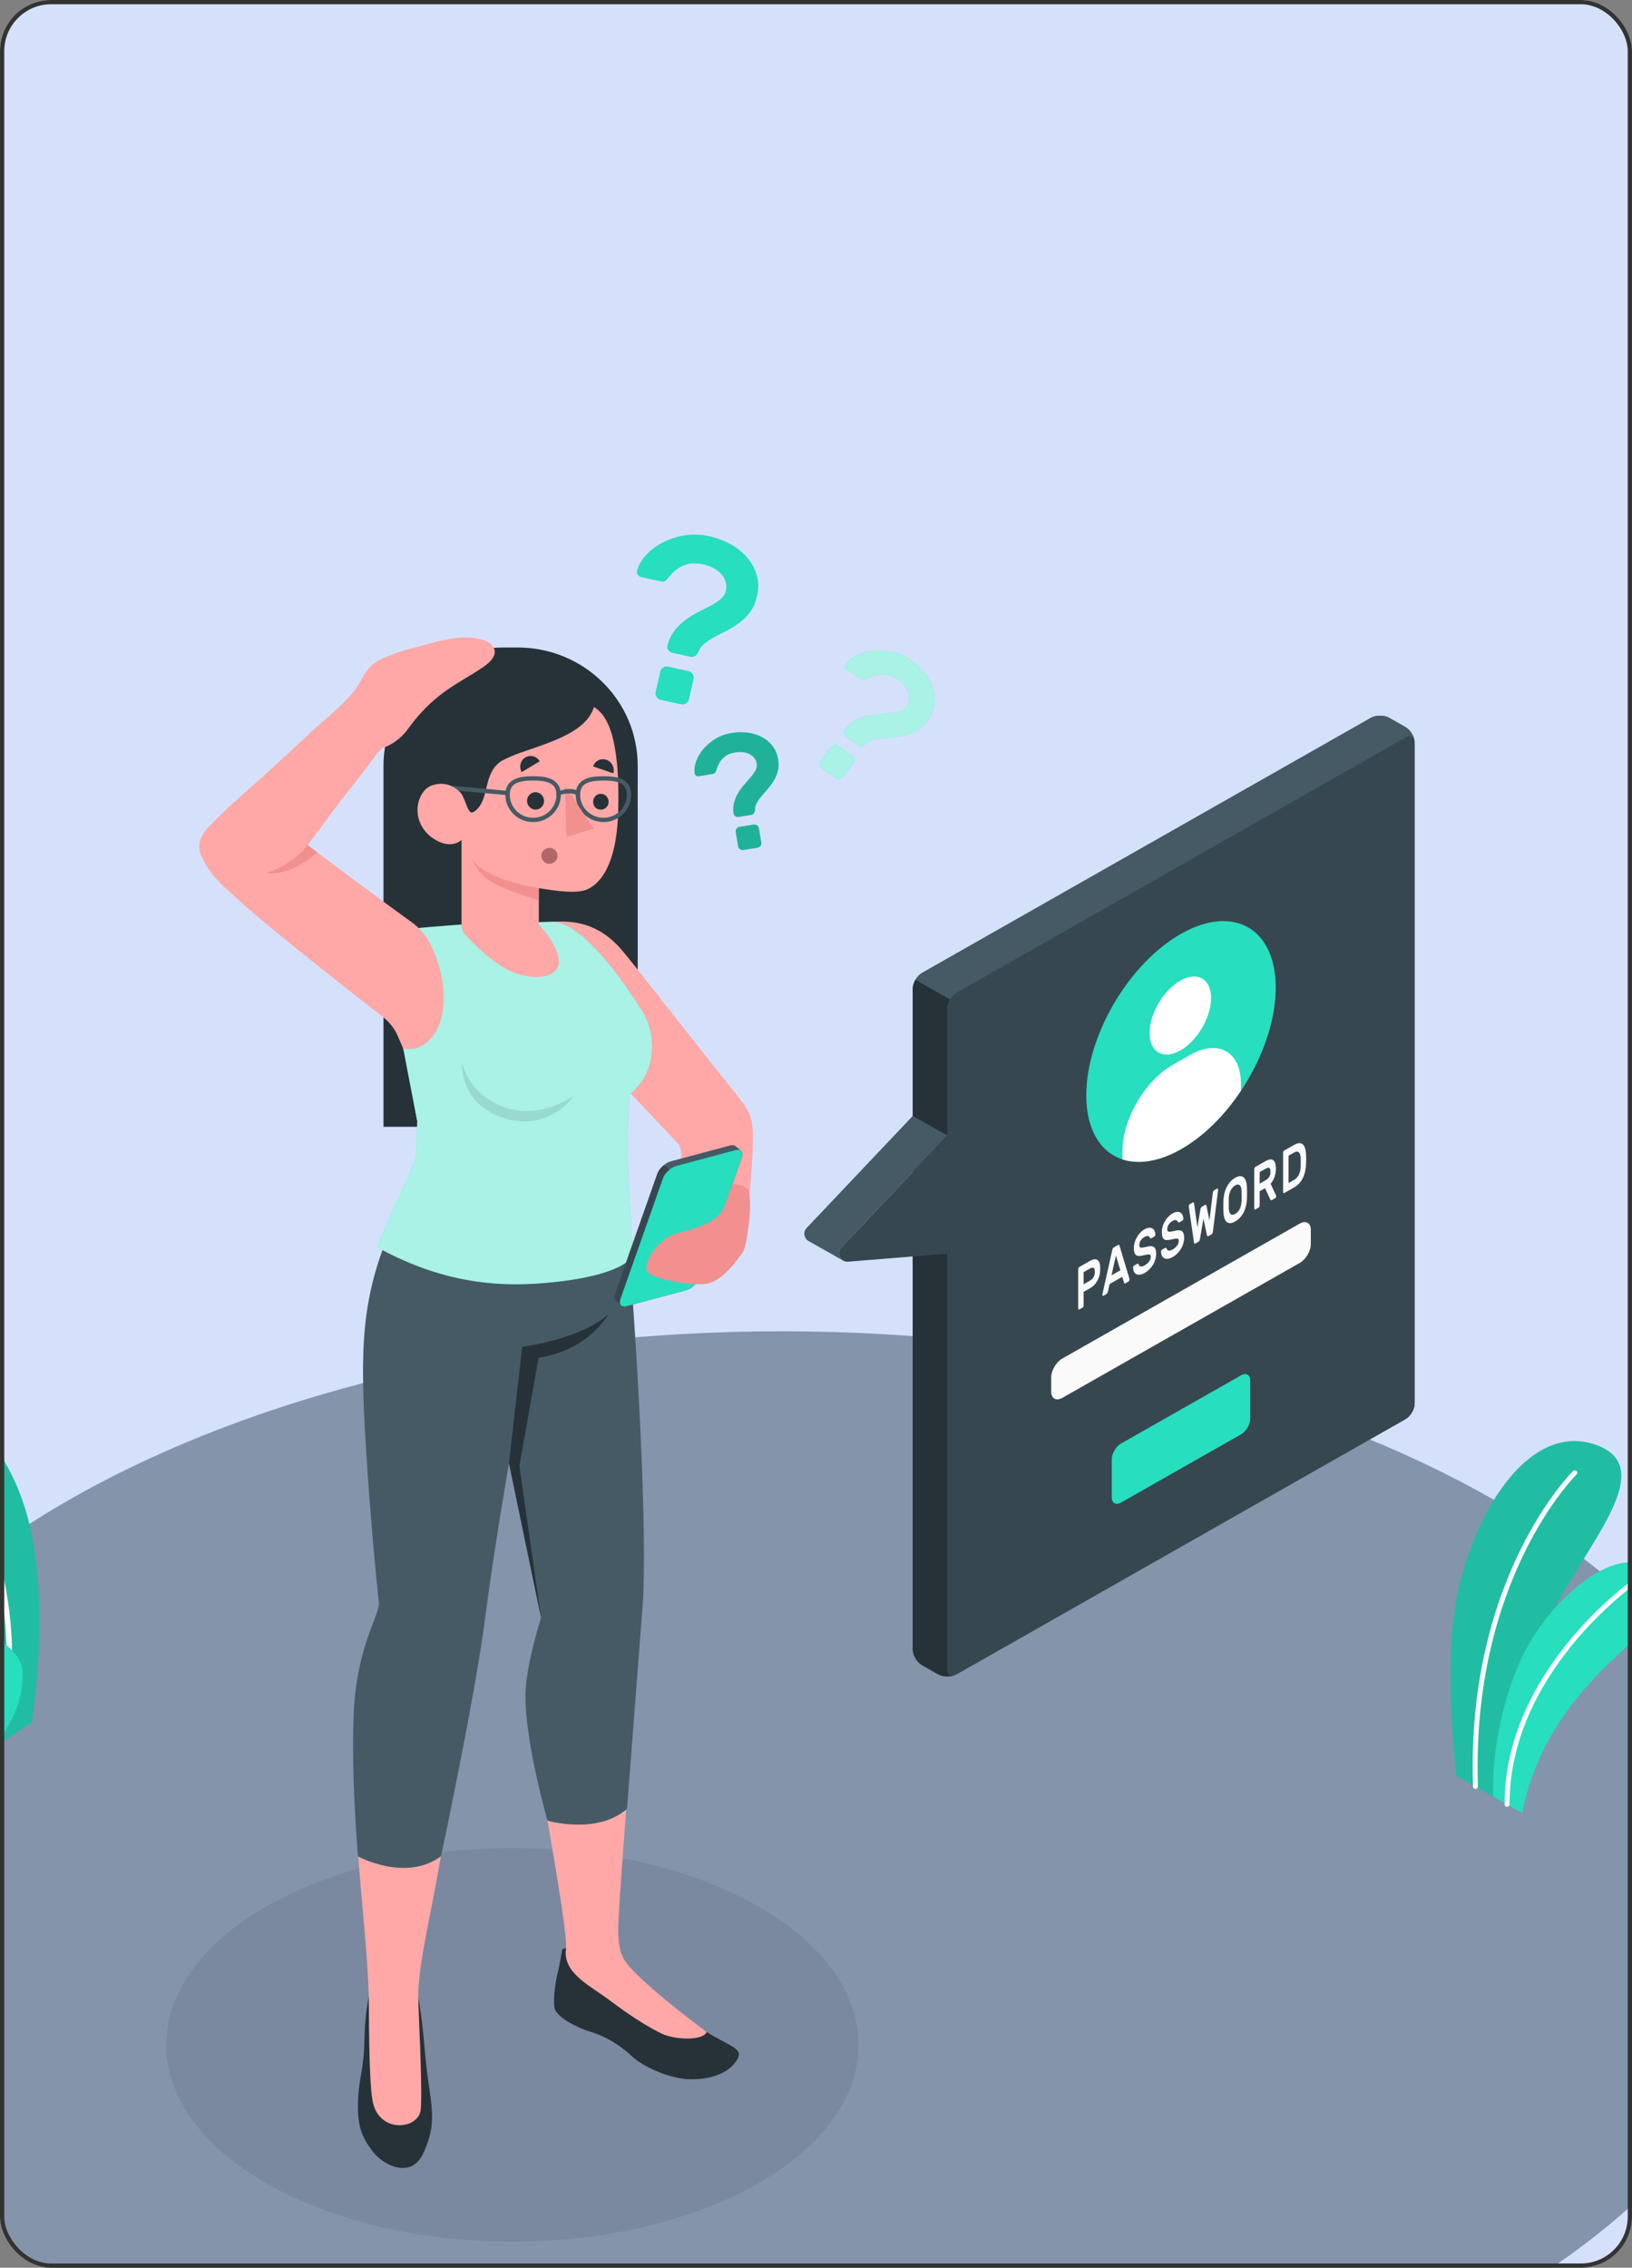 <svg width="383" height="532" viewBox="0 0 383 532" fill="none" xmlns="http://www.w3.org/2000/svg">
<rect x="0" y="0" width="383" height="532" fill="#808080" stroke="none"/>
<g clip-path="url(#clip0_330_1027)">
<rect width="383" height="532" rx="12" fill="#D5E1FB"/>
<g clip-path="url(#clip1_330_1027)">
<path d="M183.41 580C313.523 580 419 520.077 419 446.158C419 372.24 313.523 312.317 183.41 312.317C53.297 312.317 -52.18 372.24 -52.18 446.158C-52.18 520.077 53.297 580 183.41 580Z" fill="#8494AB"/>
<path d="M120.247 525.868C165.115 525.868 201.488 505.205 201.488 479.715C201.488 454.225 165.115 433.561 120.247 433.561C75.379 433.561 39.006 454.225 39.006 479.715C39.006 505.205 75.379 525.868 120.247 525.868Z" fill="#7A899F"/>
<path d="M351.276 421.973L341.75 416.561C341.75 416.561 339.416 396.485 340.969 380.938C343.15 359.091 357.489 332.803 374.595 338.977C391.7 345.151 366.752 367.4 361.199 385.931C355.645 404.46 351.276 421.973 351.276 421.973Z" fill="#27DEBF"/>
<path opacity="0.15" d="M351.276 421.973L341.75 416.561C341.75 416.561 339.416 396.485 340.969 380.938C343.15 359.091 357.489 332.803 374.595 338.977C391.7 345.151 366.752 367.4 361.199 385.931C355.645 404.46 351.276 421.973 351.276 421.973Z" fill="black"/>
<path d="M346.266 419.695C346.272 419.695 346.279 419.695 346.286 419.695C346.604 419.684 346.854 419.422 346.843 419.108C345.17 370.564 369.728 346.145 369.976 345.905C370.203 345.685 370.206 345.326 369.982 345.103C369.756 344.88 369.391 344.877 369.166 345.098C368.914 345.343 344 370.112 345.689 419.148C345.7 419.453 345.956 419.695 346.266 419.695Z" fill="white"/>
<path d="M357.265 425.348L350.486 421.496C350.486 421.496 349.333 407.72 356.197 390.985C362.172 376.416 376.999 364.33 384.456 366.87C391.913 369.409 391.728 374.613 388.092 380.071C384.457 385.529 362.338 398.539 357.265 425.348Z" fill="#27DEBF"/>
<path d="M353.69 423.883H353.693C354.011 423.882 354.269 423.628 354.267 423.314C354.133 392.621 383.421 371.876 383.717 371.67C383.977 371.489 384.039 371.136 383.854 370.879C383.672 370.624 383.313 370.561 383.05 370.745C382.75 370.953 352.976 392.042 353.113 423.32C353.115 423.632 353.372 423.883 353.69 423.883Z" fill="white"/>
<path d="M-1.34 409.912L7.456 404.071C7.456 404.071 11.328 381.393 7.731 361.474C2.673 333.469 -16.955 324.149 -23.959 327.076C-30.963 330.002 -32.46 338.355 -19.392 354.344C-11.682 363.777 -1.61 383.838 -1.34 409.912Z" fill="#27DEBF"/>
<g opacity="0.15">
<path d="M-1.34 409.912L7.456 404.071C7.456 404.071 11.328 381.393 7.731 361.474C2.673 333.469 -16.955 324.149 -23.959 327.076C-30.963 330.002 -32.46 338.355 -19.392 354.344C-11.682 363.777 -1.61 383.838 -1.34 409.912Z" fill="black"/>
</g>
<path d="M1.681 398.694C1.651 398.694 1.622 398.693 1.593 398.689C1.244 398.648 0.993 398.337 1.035 397.992C4.212 371.623 -7.101 343.014 -19.405 331.632C-19.661 331.395 -19.674 330.997 -19.432 330.745C-19.19 330.495 -18.787 330.48 -18.531 330.718C-6.003 342.309 5.526 371.382 2.301 398.14C2.262 398.455 1.993 398.688 1.681 398.694Z" fill="white"/>
<path d="M-24.38 425.205C-25.776 426.03 -29.857 423.051 -30.986 422.336C-32.919 421.113 -34.5 419.357 -35.567 417.359C-36.808 415.032 -37.159 412.522 -36.836 409.917C-36.668 408.566 -36.311 407.245 -35.955 405.93C-35.605 404.639 -35.255 403.348 -34.905 402.056C-34.56 400.782 -34.211 399.465 -34.407 398.161C-34.801 395.532 -37.214 393.733 -39.406 392.181C-41.83 390.466 -44.363 388.19 -44.412 385.017C-44.45 382.57 -43.206 380.273 -41.703 378.323C-40.199 376.373 -38.404 374.642 -37.051 372.588C-36.077 371.109 -35.328 369.38 -35.526 367.628C-35.649 366.54 -36.128 365.521 -36.677 364.57C-37.856 362.526 -39.394 360.663 -40.223 358.459C-41.052 356.256 -40.994 353.494 -39.265 351.873C-37.846 350.543 -35.703 350.321 -33.746 350.41C-31.935 350.494 -30.152 351.263 -28.553 352.099C-23.381 354.801 -20.343 360.709 -14.871 362.76C-12.76 363.551 -10.462 363.69 -8.268 364.217C-6.074 364.743 -3.826 365.798 -2.776 367.766C-0.706 371.646 -4.31 376.544 -2.827 380.676C-1.515 384.333 2.147 385.672 4.253 388.949C5.174 390.383 5.413 392.056 5.302 393.749C5.114 396.615 4.73 398.722 3.398 401.929C2.297 404.58 -0.973 409.673 -0.973 409.673C-0.973 409.673 -24.167 425.078 -24.38 425.205Z" fill="#27DEBF"/>
<path d="M220.159 392.789L216.365 390.631C215.17 389.951 214.201 388.299 214.201 386.94L214.2 231.943C214.2 230.585 215.169 228.932 216.365 228.253L321.71 168.407C322.906 167.728 324.844 167.728 326.04 168.407L329.835 170.562C331.031 171.241 332 172.893 332 174.252V329.247C332 330.606 331.031 332.258 329.835 332.937L224.488 392.789C223.293 393.469 221.354 393.468 220.159 392.789Z" fill="#455A64"/>
<path d="M331.982 173.905C331.832 172.803 330.922 172.4 329.832 173.02L224.492 232.876C223.892 233.221 223.362 233.791 222.962 234.461L214.832 229.846C215.222 229.176 215.762 228.596 216.362 228.251L321.712 168.405C322.902 167.726 324.842 167.726 326.042 168.405L329.832 170.56C330.932 171.179 331.842 172.626 331.982 173.905Z" fill="#455A64"/>
<path d="M224.122 392.96C222.922 393.462 221.242 393.403 220.162 392.793L216.362 390.628C215.172 389.949 214.202 388.296 214.202 386.938V231.941C214.202 231.263 214.442 230.515 214.832 229.846L222.962 234.461C222.562 235.13 222.322 235.887 222.322 236.566V391.563C222.322 392.783 223.102 393.344 224.122 392.96Z" fill="#263238"/>
<path d="M222.323 236.564V391.56C222.323 392.919 223.292 393.469 224.488 392.79L329.835 332.938C331.031 332.259 332 330.607 332 329.248V174.251C332 172.892 331.031 172.342 329.835 173.021L224.488 232.874C223.293 233.553 222.323 235.205 222.323 236.564Z" fill="#37474F"/>
<path d="M197.722 295.646C196.362 294.849 190.052 291.316 189.722 291.129C188.722 290.529 188.362 289.073 189.292 288.089L214.202 261.796L222.322 266.381L197.422 292.684C196.522 293.628 196.812 294.996 197.722 295.646Z" fill="#455A64"/>
<path d="M222.324 266.385L197.419 292.681C196.171 293.998 197.225 296.137 199.049 295.989L222.324 294.103V266.385Z" fill="#37474F"/>
<path d="M277.161 219.071C289.439 212.095 299.392 217.75 299.392 231.7C299.392 245.651 289.439 262.614 277.161 269.589C264.883 276.565 254.93 270.91 254.93 256.96C254.931 243.009 264.884 226.045 277.161 219.071Z" fill="#27DEBF"/>
<path d="M277.004 230.049C280.987 227.786 284.217 229.62 284.217 234.146C284.217 238.672 280.988 244.176 277.004 246.438C273.021 248.7 269.792 246.867 269.792 242.34C269.792 237.815 273.021 232.311 277.004 230.049Z" fill="white"/>
<path d="M291.219 254.182C291.219 246.746 285.913 243.732 279.37 247.45L275.279 249.775C268.736 253.492 263.43 262.534 263.43 269.969V271.997C264.612 272.383 265.894 272.574 267.25 272.577C270.235 272.583 273.595 271.615 277.162 269.589C282.496 266.559 287.389 261.641 291.219 255.907V254.182Z" fill="white"/>
<path d="M263.079 338.654L291.245 322.652C292.441 321.974 293.41 322.524 293.41 323.882V332.808C293.41 334.167 292.441 335.819 291.245 336.498L263.079 352.5C261.883 353.179 260.914 352.629 260.914 351.27V342.344C260.914 340.985 261.883 339.333 263.079 338.654Z" fill="#27DEBF"/>
<path d="M249.294 318.715L305.029 287.051C306.464 286.237 307.627 286.897 307.627 288.527V291.849C307.627 293.48 306.464 295.463 305.029 296.277L249.295 327.941C247.86 328.755 246.697 328.095 246.697 326.465V323.143C246.696 321.512 247.86 319.529 249.294 318.715Z" fill="#FAFAFA"/>
<path d="M255.812 295.799C256.57 295.368 257.16 295.303 257.58 295.607C258 295.91 258.21 296.583 258.21 297.628C258.21 298.674 258 299.59 257.58 300.38C257.16 301.17 256.57 301.78 255.812 302.211L254.307 303.065V306.242C254.307 306.348 254.282 306.451 254.232 306.555C254.181 306.661 254.122 306.732 254.052 306.771L253.291 307.204C253.222 307.244 253.162 307.24 253.111 307.192C253.061 307.144 253.036 307.069 253.036 306.964V297.759C253.036 297.655 253.061 297.55 253.111 297.445C253.162 297.342 253.221 297.268 253.291 297.23L255.812 295.799ZM254.307 301.284L255.764 300.455C256.121 300.253 256.407 299.984 256.62 299.649C256.833 299.314 256.939 298.882 256.939 298.35C256.939 297.817 256.833 297.509 256.62 297.427C256.406 297.344 256.121 297.404 255.764 297.608L254.307 298.435V301.284Z" fill="#FAFAFA"/>
<path d="M262.404 292.053C262.504 291.996 262.58 291.993 262.63 292.045C262.681 292.098 262.725 292.194 262.762 292.334L265.067 300.03C265.073 300.055 265.076 300.086 265.076 300.125C265.076 300.229 265.051 300.333 265.001 300.438C264.951 300.542 264.892 300.615 264.822 300.653L264.145 301.038C264.02 301.109 263.931 301.119 263.881 301.066C263.83 301.014 263.797 300.956 263.777 300.889L263.373 299.538L260.401 301.228L259.997 303.038C259.978 303.125 259.943 303.223 259.894 303.333C259.843 303.442 259.756 303.531 259.63 303.603L258.953 303.988C258.884 304.026 258.824 304.022 258.774 303.974C258.723 303.927 258.699 303.851 258.699 303.748C258.699 303.71 258.702 303.675 258.709 303.643L261.013 293.329C261.051 293.145 261.094 293.001 261.145 292.891C261.195 292.783 261.27 292.7 261.371 292.642L262.404 292.053ZM262.921 298.015L261.887 294.543L260.853 299.19L262.921 298.015Z" fill="#FAFAFA"/>
<path d="M268.574 288.405C268.994 288.167 269.364 288.042 269.683 288.032C270.003 288.021 270.269 288.084 270.483 288.218C270.696 288.354 270.857 288.545 270.967 288.791C271.076 289.037 271.138 289.295 271.151 289.563C271.157 289.673 271.133 289.779 271.081 289.88C271.027 289.981 270.966 290.052 270.897 290.091L270.238 290.465C270.132 290.527 270.053 290.54 269.999 290.509C269.946 290.479 269.896 290.423 269.853 290.344C269.759 290.159 269.618 290.034 269.426 289.966C269.234 289.9 268.95 289.972 268.574 290.186C268.411 290.279 268.256 290.394 268.109 290.529C267.961 290.666 267.832 290.814 267.723 290.977C267.613 291.138 267.527 291.309 267.464 291.486C267.401 291.665 267.37 291.844 267.37 292.025C267.37 292.244 267.399 292.405 267.459 292.509C267.518 292.612 267.618 292.674 267.76 292.694C267.901 292.714 268.088 292.7 268.32 292.653C268.552 292.607 268.841 292.544 269.185 292.461C269.561 292.371 269.885 292.333 270.159 292.344C270.431 292.356 270.653 292.428 270.826 292.563C270.999 292.699 271.127 292.893 271.212 293.149C271.297 293.406 271.339 293.728 271.339 294.117C271.339 294.545 271.276 294.977 271.151 295.413C271.026 295.849 270.846 296.265 270.615 296.658C270.382 297.051 270.098 297.42 269.758 297.764C269.42 298.109 269.04 298.4 268.62 298.639C268.268 298.839 267.933 298.966 267.614 299.018C267.294 299.072 267.01 299.048 266.763 298.947C266.515 298.845 266.316 298.667 266.164 298.41C266.015 298.153 265.93 297.821 265.911 297.414C265.904 297.304 265.929 297.197 265.981 297.096C266.034 296.996 266.095 296.925 266.164 296.885L266.823 296.512C266.929 296.45 267.011 296.433 267.067 296.457C267.124 296.482 267.17 296.541 267.209 296.633C267.253 296.733 267.306 296.825 267.369 296.913C267.432 297.001 267.515 297.062 267.622 297.096C267.728 297.13 267.862 297.132 268.022 297.105C268.182 297.075 268.38 296.994 268.619 296.857C268.807 296.752 268.989 296.627 269.165 296.483C269.34 296.341 269.494 296.182 269.626 296.008C269.757 295.834 269.863 295.651 269.945 295.456C270.026 295.262 270.067 295.056 270.067 294.837C270.067 294.629 270.023 294.484 269.936 294.4C269.848 294.316 269.714 294.279 269.536 294.286C269.357 294.292 269.137 294.327 268.873 294.391C268.61 294.454 268.306 294.519 267.961 294.581C267.647 294.645 267.373 294.666 267.138 294.643C266.903 294.62 266.708 294.538 266.555 294.397C266.402 294.256 266.287 294.053 266.212 293.787C266.137 293.52 266.1 293.175 266.1 292.746C266.1 292.319 266.163 291.889 266.288 291.458C266.413 291.026 266.586 290.617 266.806 290.238C267.025 289.856 267.286 289.505 267.591 289.187C267.895 288.865 268.224 288.605 268.574 288.405Z" fill="#FAFAFA"/>
<path d="M275.137 284.677C275.558 284.439 275.928 284.314 276.247 284.303C276.567 284.292 276.834 284.354 277.048 284.489C277.26 284.625 277.421 284.816 277.531 285.062C277.641 285.309 277.701 285.567 277.714 285.833C277.72 285.944 277.697 286.051 277.644 286.151C277.59 286.252 277.529 286.323 277.46 286.362L276.801 286.737C276.694 286.798 276.615 286.811 276.562 286.781C276.509 286.749 276.46 286.693 276.417 286.615C276.322 286.431 276.181 286.305 275.989 286.237C275.798 286.171 275.514 286.243 275.137 286.457C274.974 286.551 274.821 286.665 274.673 286.8C274.525 286.937 274.396 287.085 274.286 287.247C274.176 287.41 274.091 287.58 274.028 287.758C273.965 287.936 273.933 288.115 273.933 288.296C273.933 288.516 273.963 288.676 274.023 288.779C274.083 288.885 274.182 288.946 274.324 288.965C274.466 288.985 274.652 288.971 274.884 288.925C275.116 288.879 275.404 288.816 275.748 288.733C276.125 288.643 276.448 288.604 276.722 288.615C276.994 288.627 277.218 288.699 277.39 288.833C277.563 288.97 277.691 289.164 277.775 289.42C277.86 289.678 277.903 289.998 277.903 290.388C277.903 290.815 277.839 291.247 277.714 291.685C277.589 292.121 277.409 292.536 277.178 292.929C276.947 293.322 276.661 293.69 276.322 294.036C275.984 294.38 275.605 294.672 275.186 294.91C274.833 295.109 274.497 295.236 274.178 295.289C273.859 295.344 273.576 295.319 273.328 295.218C273.08 295.116 272.881 294.938 272.73 294.68C272.58 294.424 272.495 294.092 272.476 293.685C272.47 293.574 272.493 293.468 272.546 293.368C272.598 293.265 272.66 293.196 272.73 293.156L273.387 292.782C273.493 292.721 273.575 292.703 273.631 292.729C273.689 292.754 273.735 292.812 273.773 292.904C273.817 293.004 273.871 293.096 273.933 293.185C273.996 293.271 274.08 293.332 274.187 293.368C274.293 293.402 274.428 293.404 274.587 293.377C274.747 293.347 274.944 293.265 275.184 293.13C275.372 293.023 275.554 292.899 275.73 292.755C275.905 292.614 276.059 292.455 276.191 292.28C276.322 292.105 276.428 291.923 276.51 291.728C276.591 291.535 276.631 291.33 276.631 291.11C276.631 290.902 276.588 290.756 276.501 290.673C276.413 290.59 276.279 290.551 276.101 290.558C275.923 290.565 275.701 290.6 275.437 290.664C275.174 290.728 274.87 290.792 274.525 290.855C274.212 290.918 273.938 290.939 273.703 290.917C273.469 290.893 273.272 290.811 273.12 290.671C272.966 290.53 272.852 290.326 272.777 290.059C272.702 289.794 272.665 289.447 272.665 289.019C272.665 288.592 272.727 288.162 272.852 287.73C272.977 287.298 273.15 286.891 273.37 286.51C273.589 286.128 273.851 285.779 274.156 285.459C274.46 285.137 274.786 284.877 275.137 284.677Z" fill="#FAFAFA"/>
<path d="M282.426 285.908L281.617 290.627C281.586 290.787 281.546 290.926 281.499 291.042C281.452 291.16 281.382 291.245 281.288 291.298L280.525 291.731C280.431 291.784 280.357 291.782 280.304 291.72C280.25 291.66 280.215 291.565 280.197 291.434L278.992 283.128C278.986 283.084 278.983 283.047 278.983 283.02C278.983 282.916 279.008 282.81 279.058 282.706C279.108 282.602 279.167 282.529 279.237 282.491L279.932 282.095C279.995 282.061 280.055 282.055 280.112 282.079C280.168 282.104 280.206 282.182 280.224 282.314L281.014 287.906L281.71 283.707C281.723 283.633 281.752 283.53 281.8 283.399C281.846 283.268 281.926 283.17 282.039 283.106L282.81 282.668C282.923 282.604 283.003 282.611 283.05 282.688C283.097 282.766 283.126 282.834 283.139 282.893L283.835 286.303L284.625 279.813C284.643 279.66 284.682 279.54 284.738 279.449C284.794 279.36 284.854 279.297 284.917 279.263L285.612 278.867C285.681 278.829 285.741 278.833 285.791 278.881C285.841 278.928 285.866 279.004 285.866 279.109C285.866 279.136 285.863 279.176 285.857 279.227L284.653 288.901C284.633 289.055 284.598 289.192 284.546 289.312C284.492 289.432 284.419 289.519 284.324 289.573L283.562 290.005C283.467 290.059 283.397 290.055 283.35 289.991C283.303 289.927 283.264 289.833 283.232 289.708L282.426 285.908Z" fill="#FAFAFA"/>
<path d="M287.11 281.737C287.13 281.195 287.196 280.654 287.312 280.118C287.428 279.582 287.599 279.076 287.825 278.602C288.051 278.127 288.333 277.691 288.671 277.295C289.011 276.897 289.411 276.569 289.876 276.304C290.333 276.043 290.731 275.917 291.069 275.924C291.408 275.932 291.69 276.047 291.916 276.271C292.142 276.494 292.313 276.805 292.433 277.202C292.552 277.6 292.622 278.064 292.641 278.594C292.647 278.772 292.652 278.969 292.655 279.184C292.658 279.401 292.66 279.625 292.66 279.858C292.66 280.092 292.658 280.318 292.655 280.537C292.652 280.759 292.647 280.96 292.641 281.143C292.621 281.688 292.554 282.226 292.439 282.762C292.323 283.298 292.152 283.804 291.926 284.278C291.7 284.753 291.416 285.188 291.075 285.581C290.732 285.975 290.333 286.302 289.876 286.561C289.411 286.825 289.011 286.953 288.671 286.947C288.333 286.939 288.051 286.827 287.825 286.608C287.599 286.39 287.428 286.079 287.312 285.674C287.196 285.27 287.129 284.807 287.11 284.286C287.104 284.109 287.098 283.913 287.096 283.695C287.092 283.478 287.091 283.254 287.091 283.022C287.091 282.79 287.092 282.562 287.096 282.342C287.099 282.123 287.104 281.921 287.11 281.737ZM291.371 279.387C291.346 278.717 291.2 278.271 290.933 278.047C290.666 277.823 290.314 277.835 289.875 278.085C289.436 278.335 289.083 278.723 288.816 279.25C288.549 279.777 288.403 280.388 288.378 281.086C288.365 281.454 288.358 281.86 288.358 282.302C288.358 282.743 288.365 283.14 288.378 283.494C288.402 284.164 288.549 284.608 288.816 284.827C289.083 285.046 289.435 285.03 289.875 284.781C290.314 284.532 290.666 284.147 290.933 283.625C291.2 283.103 291.345 282.493 291.371 281.795C291.384 281.427 291.39 281.022 291.39 280.581C291.39 280.139 291.384 279.742 291.371 279.387Z" fill="#FAFAFA"/>
<path d="M297.032 272.381C297.815 271.936 298.41 271.873 298.818 272.193C299.225 272.513 299.429 273.161 299.429 274.14C299.429 274.834 299.325 275.483 299.115 276.093C298.904 276.701 298.595 277.24 298.188 277.709L299.486 280.491C299.505 280.537 299.514 280.585 299.514 280.633C299.514 280.717 299.493 280.802 299.452 280.889C299.412 280.973 299.362 281.031 299.306 281.064L298.506 281.517C298.381 281.588 298.288 281.596 298.229 281.54C298.169 281.482 298.127 281.425 298.102 281.363L296.871 278.742L295.62 279.453V282.773C295.62 282.877 295.595 282.982 295.545 283.085C295.494 283.19 295.436 283.262 295.366 283.302L294.604 283.734C294.535 283.773 294.476 283.769 294.425 283.721C294.374 283.673 294.35 283.599 294.35 283.494V274.29C294.35 274.185 294.374 274.08 294.425 273.977C294.476 273.872 294.534 273.8 294.604 273.76L297.032 272.381ZM295.621 277.671L296.984 276.897C297.342 276.694 297.627 276.436 297.84 276.125C298.053 275.815 298.159 275.393 298.159 274.861C298.159 274.329 298.052 274.033 297.84 273.974C297.626 273.915 297.342 273.987 296.984 274.191L295.621 274.965V277.671Z" fill="#FAFAFA"/>
<path d="M303.7 268.593C304.164 268.329 304.566 268.193 304.908 268.183C305.25 268.175 305.535 268.277 305.765 268.489C305.994 268.701 306.168 269.014 306.291 269.429C306.413 269.844 306.486 270.344 306.512 270.928C306.537 271.615 306.537 272.319 306.512 273.036C306.487 273.649 306.413 274.233 306.291 274.786C306.168 275.341 305.995 275.851 305.769 276.323C305.542 276.793 305.262 277.215 304.926 277.591C304.591 277.968 304.198 278.283 303.746 278.54L301.376 279.886C301.307 279.925 301.248 279.921 301.197 279.873C301.147 279.826 301.122 279.751 301.122 279.646V270.441C301.122 270.338 301.147 270.232 301.197 270.129C301.248 270.024 301.306 269.951 301.376 269.912L303.7 268.593ZM305.242 271.649C305.229 271.353 305.19 271.092 305.125 270.869C305.059 270.645 304.962 270.472 304.833 270.351C304.704 270.229 304.543 270.17 304.35 270.17C304.155 270.172 303.922 270.249 303.654 270.402L302.394 271.117V277.529L303.701 276.787C303.958 276.642 304.18 276.461 304.369 276.243C304.557 276.028 304.713 275.79 304.839 275.527C304.964 275.265 305.06 274.984 305.126 274.681C305.191 274.376 305.231 274.069 305.243 273.76C305.266 273.04 305.266 272.339 305.242 271.649Z" fill="#FAFAFA"/>
<path d="M166.377 125.781C168.125 126.162 169.772 126.771 171.319 127.606C172.866 128.442 174.177 129.467 175.25 130.679C176.323 131.89 177.096 133.268 177.567 134.811C178.039 136.352 178.073 138.021 177.67 139.813C177.341 141.276 176.822 142.498 176.115 143.475C175.406 144.453 174.593 145.293 173.675 145.994C172.757 146.696 171.788 147.311 170.774 147.837C169.757 148.364 168.795 148.865 167.891 149.338C166.984 149.812 166.163 150.335 165.432 150.904C164.699 151.474 164.187 152.15 163.894 152.93C163.728 153.317 163.483 153.627 163.158 153.862C162.831 154.099 162.464 154.171 162.055 154.083L157.816 153.16C157.407 153.071 157.077 152.847 156.828 152.484C156.578 152.122 156.517 151.746 156.644 151.351C157.04 149.94 157.627 148.753 158.41 147.792C159.192 146.83 160.06 146.003 161.016 145.308C161.972 144.614 162.965 144.016 163.995 143.511C165.024 143.006 165.983 142.515 166.872 142.036C167.759 141.559 168.517 141.051 169.143 140.517C169.771 139.983 170.171 139.33 170.344 138.562C170.657 137.172 170.32 135.899 169.331 134.743C168.343 133.588 166.863 132.796 164.893 132.366C161.733 131.677 159.059 132.726 156.872 135.511C156.596 135.874 156.332 136.132 156.084 136.289C155.833 136.446 155.466 136.472 154.982 136.366L150.465 135.382C150.131 135.309 149.866 135.136 149.675 134.864C149.483 134.592 149.428 134.273 149.51 133.907C149.834 132.634 150.53 131.414 151.592 130.244C152.654 129.075 153.949 128.091 155.474 127.29C157 126.491 158.706 125.931 160.591 125.613C162.479 125.297 164.406 125.351 166.377 125.781ZM161.594 157.438C162.002 157.527 162.323 157.75 162.553 158.108C162.785 158.465 162.856 158.845 162.765 159.248L161.678 164.076C161.587 164.479 161.361 164.794 160.997 165.022C160.634 165.251 160.249 165.32 159.84 165.23L155.044 164.185C154.634 164.095 154.314 163.873 154.082 163.514C153.85 163.157 153.779 162.778 153.87 162.375L154.957 157.545C155.048 157.144 155.274 156.828 155.638 156.6C156.002 156.373 156.387 156.302 156.797 156.392L161.594 157.438Z" fill="#27DEBF"/>
<path d="M171.716 171.94C172.935 171.744 174.15 171.718 175.36 171.865C176.569 172.011 177.675 172.337 178.679 172.843C179.682 173.352 180.536 174.04 181.239 174.91C181.944 175.781 182.399 176.841 182.607 178.09C182.776 179.112 182.761 180.027 182.562 180.831C182.363 181.636 182.06 182.379 181.654 183.061C181.248 183.742 180.788 184.38 180.273 184.973C179.759 185.568 179.273 186.129 178.816 186.662C178.358 187.194 177.968 187.736 177.647 188.285C177.325 188.834 177.172 189.396 177.188 189.97C177.182 190.26 177.105 190.521 176.959 190.754C176.811 190.987 176.594 191.127 176.31 191.173L173.352 191.649C173.066 191.695 172.796 191.633 172.541 191.464C172.287 191.295 172.149 191.069 172.129 190.784C172.016 189.779 172.084 188.872 172.336 188.057C172.586 187.244 172.928 186.494 173.36 185.809C173.792 185.124 174.273 184.489 174.802 183.906C175.331 183.323 175.818 182.766 176.263 182.235C176.707 181.706 177.061 181.19 177.324 180.69C177.587 180.188 177.675 179.67 177.586 179.133C177.425 178.165 176.877 177.433 175.942 176.94C175.007 176.448 173.853 176.312 172.478 176.533C170.273 176.888 168.832 178.235 168.154 180.572C168.071 180.873 167.97 181.105 167.85 181.268C167.731 181.433 167.502 181.541 167.165 181.595L164.014 182.103C163.78 182.14 163.566 182.096 163.371 181.97C163.177 181.843 163.059 181.653 163.016 181.397C162.893 180.501 163.021 179.543 163.399 178.525C163.775 177.508 164.349 176.55 165.119 175.654C165.889 174.756 166.838 173.969 167.963 173.29C169.091 172.611 170.341 172.162 171.716 171.94ZM176.884 193.44C177.169 193.394 177.433 193.457 177.675 193.627C177.916 193.799 178.06 194.024 178.107 194.304L178.667 197.675C178.714 197.955 178.65 198.215 178.477 198.452C178.303 198.69 178.074 198.831 177.788 198.877L174.441 199.415C174.156 199.462 173.892 199.4 173.651 199.229C173.409 199.058 173.265 198.833 173.218 198.552L172.658 195.181C172.612 194.902 172.675 194.642 172.848 194.404C173.022 194.167 173.251 194.024 173.536 193.978L176.884 193.44Z" fill="#27DEBF"/>
<g opacity="0.2">
<path d="M171.716 171.94C172.935 171.744 174.15 171.718 175.36 171.865C176.569 172.011 177.675 172.337 178.679 172.843C179.682 173.352 180.536 174.04 181.239 174.91C181.944 175.781 182.399 176.841 182.607 178.09C182.776 179.112 182.761 180.027 182.562 180.831C182.363 181.636 182.06 182.379 181.654 183.061C181.248 183.742 180.788 184.38 180.273 184.973C179.759 185.568 179.273 186.129 178.816 186.662C178.358 187.194 177.968 187.736 177.647 188.285C177.325 188.834 177.172 189.396 177.188 189.97C177.182 190.26 177.105 190.521 176.959 190.754C176.811 190.987 176.594 191.127 176.31 191.173L173.352 191.649C173.066 191.695 172.796 191.633 172.541 191.464C172.287 191.295 172.149 191.069 172.129 190.784C172.016 189.779 172.084 188.872 172.336 188.057C172.586 187.244 172.928 186.494 173.36 185.809C173.792 185.124 174.273 184.489 174.802 183.906C175.331 183.323 175.818 182.766 176.263 182.235C176.707 181.706 177.061 181.19 177.324 180.69C177.587 180.188 177.675 179.67 177.586 179.133C177.425 178.165 176.877 177.433 175.942 176.94C175.007 176.448 173.853 176.312 172.478 176.533C170.273 176.888 168.832 178.235 168.154 180.572C168.071 180.873 167.97 181.105 167.85 181.268C167.731 181.433 167.502 181.541 167.165 181.595L164.014 182.103C163.78 182.14 163.566 182.096 163.371 181.97C163.177 181.843 163.059 181.653 163.016 181.397C162.893 180.501 163.021 179.543 163.399 178.525C163.775 177.508 164.349 176.55 165.119 175.654C165.889 174.756 166.838 173.969 167.963 173.29C169.091 172.611 170.341 172.162 171.716 171.94ZM176.884 193.44C177.169 193.394 177.433 193.457 177.675 193.627C177.916 193.799 178.06 194.024 178.107 194.304L178.667 197.675C178.714 197.955 178.65 198.215 178.477 198.452C178.303 198.69 178.074 198.831 177.788 198.877L174.441 199.415C174.156 199.462 173.892 199.4 173.651 199.229C173.409 199.058 173.265 198.833 173.218 198.552L172.658 195.181C172.612 194.902 172.675 194.642 172.848 194.404C173.022 194.167 173.251 194.024 173.536 193.978L176.884 193.44Z" fill="black"/>
</g>
<path d="M199.991 177.238C200.27 177.434 200.439 177.702 200.499 178.044C200.557 178.386 200.487 178.694 200.289 178.969L197.907 182.266C197.708 182.542 197.435 182.708 197.088 182.765C196.74 182.824 196.427 182.754 196.148 182.559L192.874 180.269C192.594 180.073 192.426 179.805 192.367 179.464C192.307 179.12 192.378 178.813 192.577 178.539L194.959 175.24C195.157 174.966 195.429 174.8 195.778 174.742C196.125 174.684 196.437 174.752 196.717 174.948L199.991 177.238ZM213.845 154.889C215.037 155.723 216.082 156.698 216.977 157.813C217.872 158.929 218.529 160.111 218.943 161.359C219.359 162.61 219.495 163.888 219.351 165.198C219.207 166.508 218.694 167.775 217.809 168.999C217.087 169.999 216.301 170.755 215.453 171.27C214.603 171.786 213.719 172.164 212.8 172.404C211.88 172.645 210.952 172.804 210.018 172.884C209.08 172.962 208.195 173.037 207.359 173.11C206.523 173.183 205.736 173.32 205.001 173.519C204.264 173.718 203.659 174.068 203.187 174.563C202.937 174.803 202.652 174.959 202.33 175.035C202.008 175.111 201.708 175.051 201.429 174.855L198.534 172.83C198.255 172.635 198.079 172.362 198.008 172.011C197.937 171.661 198.012 171.357 198.236 171.099C198.992 170.16 199.818 169.451 200.719 168.971C201.619 168.493 202.541 168.141 203.487 167.918C204.43 167.694 205.373 167.554 206.313 167.497C207.251 167.439 208.133 167.369 208.958 167.288C209.781 167.206 210.515 167.062 211.162 166.856C211.807 166.649 212.32 166.284 212.699 165.76C213.385 164.81 213.542 163.746 213.172 162.566C212.802 161.386 211.944 160.325 210.6 159.384C208.441 157.875 206.086 157.827 203.537 159.24C203.211 159.426 202.929 159.54 202.691 159.579C202.451 159.618 202.168 159.523 201.838 159.293L198.753 157.135C198.525 156.975 198.382 156.763 198.325 156.498C198.268 156.232 198.331 155.976 198.51 155.726C199.166 154.869 200.084 154.166 201.264 153.618C202.444 153.07 203.737 152.734 205.146 152.61C206.553 152.486 208.019 152.599 209.542 152.951C211.063 153.301 212.498 153.948 213.845 154.889Z" fill="#27DEBF"/>
<g opacity="0.6">
<path d="M199.991 177.238C200.27 177.434 200.439 177.702 200.499 178.044C200.557 178.386 200.487 178.694 200.289 178.969L197.907 182.266C197.708 182.542 197.435 182.708 197.088 182.765C196.74 182.824 196.427 182.754 196.148 182.559L192.874 180.269C192.594 180.073 192.426 179.805 192.367 179.464C192.307 179.12 192.378 178.813 192.577 178.539L194.959 175.24C195.157 174.966 195.429 174.8 195.778 174.742C196.125 174.684 196.437 174.752 196.717 174.948L199.991 177.238ZM213.845 154.889C215.037 155.723 216.082 156.698 216.977 157.813C217.872 158.929 218.529 160.111 218.943 161.359C219.359 162.61 219.495 163.888 219.351 165.198C219.207 166.508 218.694 167.775 217.809 168.999C217.087 169.999 216.301 170.755 215.453 171.27C214.603 171.786 213.719 172.164 212.8 172.404C211.88 172.645 210.952 172.804 210.018 172.884C209.08 172.962 208.195 173.037 207.359 173.11C206.523 173.183 205.736 173.32 205.001 173.519C204.264 173.718 203.659 174.068 203.187 174.563C202.937 174.803 202.652 174.959 202.33 175.035C202.008 175.111 201.708 175.051 201.429 174.855L198.534 172.83C198.255 172.635 198.079 172.362 198.008 172.011C197.937 171.661 198.012 171.357 198.236 171.099C198.992 170.16 199.818 169.451 200.719 168.971C201.619 168.493 202.541 168.141 203.487 167.918C204.43 167.694 205.373 167.554 206.313 167.497C207.251 167.439 208.133 167.369 208.958 167.288C209.781 167.206 210.515 167.062 211.162 166.856C211.807 166.649 212.32 166.284 212.699 165.76C213.385 164.81 213.542 163.746 213.172 162.566C212.802 161.386 211.944 160.325 210.6 159.384C208.441 157.875 206.086 157.827 203.537 159.24C203.211 159.426 202.929 159.54 202.691 159.579C202.451 159.618 202.168 159.523 201.838 159.293L198.753 157.135C198.525 156.975 198.382 156.763 198.325 156.498C198.268 156.232 198.331 155.976 198.51 155.726C199.166 154.869 200.084 154.166 201.264 153.618C202.444 153.07 203.737 152.734 205.146 152.61C206.553 152.486 208.019 152.599 209.542 152.951C211.063 153.301 212.498 153.948 213.845 154.889Z" fill="white"/>
</g>
<path d="M125.526 264.345H89.999V179.637C89.999 164.319 102.619 151.9 118.187 151.9H121.47C137.038 151.9 149.658 164.318 149.658 179.637V240.601C149.657 253.714 138.853 264.345 125.526 264.345Z" fill="#263238"/>
<path d="M86.545 468.257C86.253 470.384 85.632 472.868 85.516 478.888C85.392 485.341 84.187 487.632 84.027 492.929C83.845 498.98 84.907 501.246 87.403 504.646C89.899 508.048 96.449 511.135 99.217 505.384C102.019 499.566 101.629 495.869 100.744 489.932C99.829 483.794 99.713 480.404 99.182 475.724C98.715 471.598 98.155 468.464 98.155 468.464L86.545 468.257Z" fill="#263238"/>
<path d="M105.162 425.384L83.558 424.998C83.879 439.19 86.171 454.941 86.545 468.256C86.615 470.762 86.481 487.732 87.442 492.889C88.885 500.637 98.232 499.591 98.728 494.954C99.224 490.317 98.126 470.506 98.156 468.463C98.074 459.923 102.141 445.509 104.274 430.18C104.378 429.427 105.063 426.118 105.162 425.384Z" fill="#FFA8A7"/>
<path d="M132.914 457.214C132.914 457.214 132.061 456.763 131.885 457.658C131.676 458.724 131.364 460.92 130.914 462.67C130.289 465.101 129.769 469.106 130.144 471.087C130.519 473.068 135.213 475.618 138.26 476.539C142.756 477.897 145.841 480.116 148.304 482.397C151.322 485.193 157.835 487.833 162.27 487.801C167.518 487.764 171.177 486.081 172.906 483.316C174.712 480.428 171.33 480.215 165.332 476.387C163.97 475.517 162.42 474.534 160.676 473.413C151.174 467.305 147.695 464.033 145.007 457.924L132.914 457.214Z" fill="#263238"/>
<path d="M145.082 453.433C144.922 449.038 147.985 411.765 147.985 411.765L127.468 420.968C131.862 446.771 132.798 452.856 132.876 457.079C132.842 457.177 132.755 457.535 132.76 458.16C132.779 463.174 138.528 465.877 143.013 469.219C144.785 470.539 149.937 474.437 155.143 477.012C158.402 478.623 165.019 478.77 165.839 476.707C160.381 472.605 152.443 466.468 148.102 461.784C146.029 459.547 145.242 457.827 145.082 453.433Z" fill="#FFA8A7"/>
<path d="M92.411 286.922C84.535 303.944 84.535 317.106 85.837 338.823C87.031 358.744 88.935 376.281 88.935 376.281C88.63 379.816 83.637 386.714 82.991 402.335C82.387 416.939 84.013 435.505 84.013 435.505C84.013 435.505 95.221 441.617 103.509 435.451C103.509 435.451 111.506 397.873 113.85 379.593C115.895 363.639 119.449 343.255 119.449 343.255L126.977 379.506C126.977 379.506 124.113 388.444 123.443 395.252C122.384 406.005 128.496 427.12 128.496 427.12C128.496 427.12 140.077 430.521 147.15 424.349C147.15 424.349 149.795 390.019 150.782 377.065C152.104 359.719 149.324 312.759 147.149 287.9L92.411 286.922Z" fill="#455A64"/>
<path d="M119.449 343.255L122.561 315.966C122.561 315.966 136.502 314.133 142.817 308.291C142.817 308.291 138.072 316.846 126.391 318.506L121.892 343.898L126.978 379.506L119.449 343.255Z" fill="#263238"/>
<path d="M175.896 280.218C176.764 271.854 176.731 266.281 176.656 265.21C176.352 260.879 175.565 260.174 169.412 252.501C161.106 242.142 154.017 232.831 146.518 223.568C141.165 216.954 135.538 215.937 130.042 216.236C126.199 216.445 133.696 234.619 137.473 245.373L159.024 268.182C159.687 269.083 159.992 270.192 159.881 271.298L158.558 290.716L165.012 299.211C165.012 299.211 174.785 290.92 175.896 280.218Z" fill="#FFA8A7"/>
<path d="M109.281 216.824C105.113 217.107 97.533 217.763 97.533 217.763C93.159 220.165 92.054 222.134 91.24 227.85C90.894 230.281 92.908 236.77 94.638 245.988L97.921 263.084L97.565 271.562C95.861 276.735 92.006 283.166 88.611 292.643C105.307 301.812 119.31 302.152 132.009 300.548C141.693 299.325 146.817 297.018 148.525 294.741C148.169 285.378 147.496 279.597 147.331 269.814C147.262 265.705 147.513 261.559 147.675 256.83C154.172 251.578 154.246 242.845 150.702 237.2C142.469 224.084 134.464 215.827 129.162 216.25L109.281 216.824Z" fill="#27DEBF"/>
<path opacity="0.6" d="M109.281 216.824C105.113 217.107 97.533 217.763 97.533 217.763C93.159 220.165 92.054 222.134 91.24 227.85C90.894 230.281 92.908 236.77 94.638 245.988L97.921 263.084L97.565 271.562C95.861 276.735 92.006 283.166 88.611 292.643C105.307 301.812 119.31 302.152 132.009 300.548C141.693 299.325 146.817 297.018 148.525 294.741C148.169 285.378 147.496 279.597 147.331 269.814C147.262 265.705 147.513 261.559 147.675 256.83C154.172 251.578 154.246 242.845 150.702 237.2C142.469 224.084 134.464 215.827 129.162 216.25L109.281 216.824Z" fill="white"/>
<path opacity="0.1" d="M134.751 256.972C134.751 256.972 127.125 262.796 118.422 259.759C109.72 256.723 108.449 249.236 108.449 249.236C108.449 249.236 107.525 259.026 118.503 262.365C129.098 265.585 134.751 256.972 134.751 256.972Z" fill="black"/>
<path d="M145.091 189.952C144.763 204.158 140.077 207.67 137.729 208.679C135.381 209.687 130.848 209.072 126.45 208.356V216.881C126.45 216.881 131.526 222.118 131.146 226.023C130.757 229.937 123.169 230.371 117.468 226.547C113.307 223.759 110.335 220.57 109.038 219.058C108.566 218.508 108.311 217.817 108.311 217.097V197.035C108.311 197.035 105.901 199.547 101.636 196.672C97.381 193.807 97.012 188.459 99.616 185.432C101.472 183.283 106.189 183.131 108.455 186.471C109.726 188.923 109.901 191.385 111.326 190.366C115.13 187.671 113.09 181.547 117.683 178.52C117.693 178.52 117.693 178.51 117.703 178.51C119.077 177.784 120.636 177.097 122.379 176.502C130.572 173.717 137.668 171.376 139.38 165.867C142.609 167.754 145.491 173.193 145.091 189.952Z" fill="#FFA8A7"/>
<path d="M128.943 202.645C129.99 202.645 130.838 201.81 130.838 200.78C130.838 199.75 129.99 198.916 128.943 198.916C127.897 198.916 127.048 199.75 127.048 200.78C127.048 201.81 127.897 202.645 128.943 202.645Z" fill="#B16668"/>
<path d="M127.675 187.798C127.733 188.925 126.886 189.878 125.785 189.931C124.683 189.982 123.744 189.111 123.686 187.984C123.629 186.859 124.475 185.904 125.577 185.852C126.678 185.802 127.618 186.673 127.675 187.798Z" fill="#263238"/>
<path d="M142.83 187.992C142.883 189.015 142.113 189.883 141.111 189.93C140.01 189.981 139.261 189.287 139.203 188.161C139.151 187.138 139.92 186.27 140.922 186.223C141.924 186.177 142.778 186.969 142.83 187.992Z" fill="#263238"/>
<path d="M125.108 192.857C121.522 192.857 118.604 189.986 118.604 186.457C118.604 182.106 123.161 182.106 125.108 182.106C127.055 182.106 131.612 182.106 131.612 186.457C131.612 189.987 128.694 192.857 125.108 192.857ZM125.108 183.115C121.166 183.115 119.63 184.052 119.63 186.458C119.63 189.431 122.087 191.848 125.108 191.848C128.129 191.848 130.586 189.431 130.586 186.458C130.586 184.052 129.05 183.115 125.108 183.115Z" fill="#455A64"/>
<path d="M141.618 192.857C138.032 192.857 135.114 189.986 135.114 186.457C135.114 182.106 139.671 182.106 141.618 182.106C143.565 182.106 148.122 182.106 148.122 186.457C148.122 189.987 145.204 192.857 141.618 192.857ZM141.618 183.115C137.676 183.115 136.14 184.052 136.14 186.458C136.14 189.431 138.597 191.848 141.618 191.848C144.639 191.848 147.096 189.431 147.096 186.458C147.096 184.052 145.56 183.115 141.618 183.115Z" fill="#455A64"/>
<path d="M132.621 184.395L132.941 196.346L139.334 194.397L132.621 184.395Z" fill="#F28F8F"/>
<path d="M126.445 208.353C121.802 207.754 112.25 205.054 110.762 201.338C110.762 201.338 111.258 203.673 114.111 206.08C116.964 208.486 126.445 211.198 126.445 211.198V208.353Z" fill="#F28F8F"/>
<path d="M126.665 178.591L122.429 181.132C121.735 179.932 122.121 178.391 123.291 177.69C124.461 176.988 125.972 177.392 126.665 178.591Z" fill="#263238"/>
<path d="M143.921 181.424L139.202 179.802C139.612 178.493 141 177.795 142.303 178.243C143.606 178.689 144.33 180.114 143.921 181.424Z" fill="#263238"/>
<path d="M131.097 186.967C130.814 186.967 130.585 186.737 130.585 186.457C130.585 185.638 132.231 185.109 133.708 185.109C135.185 185.109 136.139 185.638 136.139 186.457C136.139 186.736 135.91 186.962 135.626 186.962C135.343 186.962 135.113 186.737 135.113 186.457C135.067 186.365 134.594 186.119 133.707 186.119C132.82 186.119 131.656 186.365 131.608 186.466C131.609 186.745 131.38 186.967 131.097 186.967Z" fill="#455A64"/>
<path d="M119.133 186.541C119.114 186.541 119.095 186.54 119.075 186.538L107.644 185.513C107.439 185.326 106.898 184.776 105.771 184.317L119.189 185.535C119.47 185.566 119.673 185.816 119.642 186.093C119.612 186.35 119.39 186.541 119.133 186.541Z" fill="#455A64"/>
<path d="M72.203 198.263C75.941 193.349 78.49 189.635 81.902 185.423C83.839 183.031 85.078 181.324 86.942 178.869C88.225 177.18 88.977 175.755 90.399 175.232C91.999 174.642 93.542 173.477 94.571 172.413C95.306 171.653 95.908 170.78 96.544 169.937C98.68 167.104 101.232 164.575 104.095 162.452C107.104 160.222 110.447 158.52 113.534 156.395C115.376 155.127 117.351 153.02 115.109 151.054C114.44 150.466 113.59 150.116 112.714 149.928C107.273 148.758 102.525 150.604 97.203 151.943C94.89 152.525 92.614 153.254 90.426 154.196C89.364 154.652 88.305 155.149 87.425 155.89C86.053 157.045 85.232 158.69 84.341 160.233C81.948 164.382 76.991 168.043 73.502 171.272C69.409 175.06 65.751 178.534 61.082 182.714C56.88 186.476 52.769 189.944 48.915 194.053C45.727 197.451 46.887 200.11 47.341 201.028C49.939 206.287 52.848 208.172 56.323 211.429C62.342 217.071 83.074 233.301 89.952 238.658C91.424 239.805 92.58 241.291 93.323 242.988L94.636 245.989C102.476 247.409 107.707 235.826 101.214 221.88C100.161 219.618 98.49 217.692 96.447 216.226C88.264 210.352 72.203 198.263 72.203 198.263Z" fill="#FFA8A7"/>
<path d="M72.203 198.263C72.203 198.263 68.658 202.926 62.621 204.753C62.621 204.753 67.622 206.008 74.467 199.963L72.203 198.263Z" fill="#F28F8F"/>
<path d="M173.861 269.949L173.887 269.952L172.605 268.865L172.604 268.881C172.315 268.653 171.866 268.581 171.286 268.736L157.401 272.453C156.114 272.797 154.717 274.081 154.281 275.321L144.289 303.689C144.058 304.346 144.15 304.853 144.473 305.138L144.462 305.142L145.784 306.263L145.783 306.246C146.071 306.482 146.525 306.558 147.114 306.401L160.999 302.685C162.286 302.341 163.683 301.056 164.119 299.816C166.082 294.24 172.15 277.022 174.112 271.447C174.358 270.748 174.236 270.222 173.861 269.949Z" fill="#455A64"/>
<path d="M145.574 304.778L155.566 276.41C156.002 275.171 157.399 273.886 158.686 273.542L172.571 269.826C173.858 269.482 174.547 270.208 174.111 271.448C172.149 277.023 166.081 294.24 164.119 299.817C163.683 301.057 162.285 302.342 160.999 302.686L147.114 306.402C145.827 306.744 145.138 306.018 145.574 304.778Z" fill="#27DEBF"/>
<path d="M157.176 274.329C156.453 274.891 155.831 275.665 155.565 276.413L145.57 304.772C145.354 305.409 145.418 305.908 145.709 306.195L144.466 305.146L144.479 305.133C144.149 304.846 144.06 304.347 144.289 303.686L154.284 275.314C154.525 274.616 155.096 273.904 155.768 273.342L157.176 274.329Z" fill="#37474F"/>
<path d="M170.046 282.876C169.067 285.766 165.578 287.694 159.843 289.031C154.108 290.368 150.931 296.361 151.857 298.184C152.784 300.008 162.051 301.701 165.758 301.181C169.465 300.659 173.194 295.387 174.316 293.755C175.438 292.124 176.746 280.728 175.555 279.166C174.363 277.602 171.86 277.842 171.86 277.842L170.046 282.876Z" fill="#F28F8F"/>
</g>
</g>
<rect x="0.5" y="0.5" width="382" height="531" rx="11.5" stroke="#333333"/>
<defs>
<clipPath id="clip0_330_1027">
<rect width="383" height="532" rx="12" fill="white"/>
</clipPath>
<clipPath id="clip1_330_1027">
<rect width="500" height="492" fill="white" transform="translate(-81 88)"/>
</clipPath>
</defs>
</svg>
